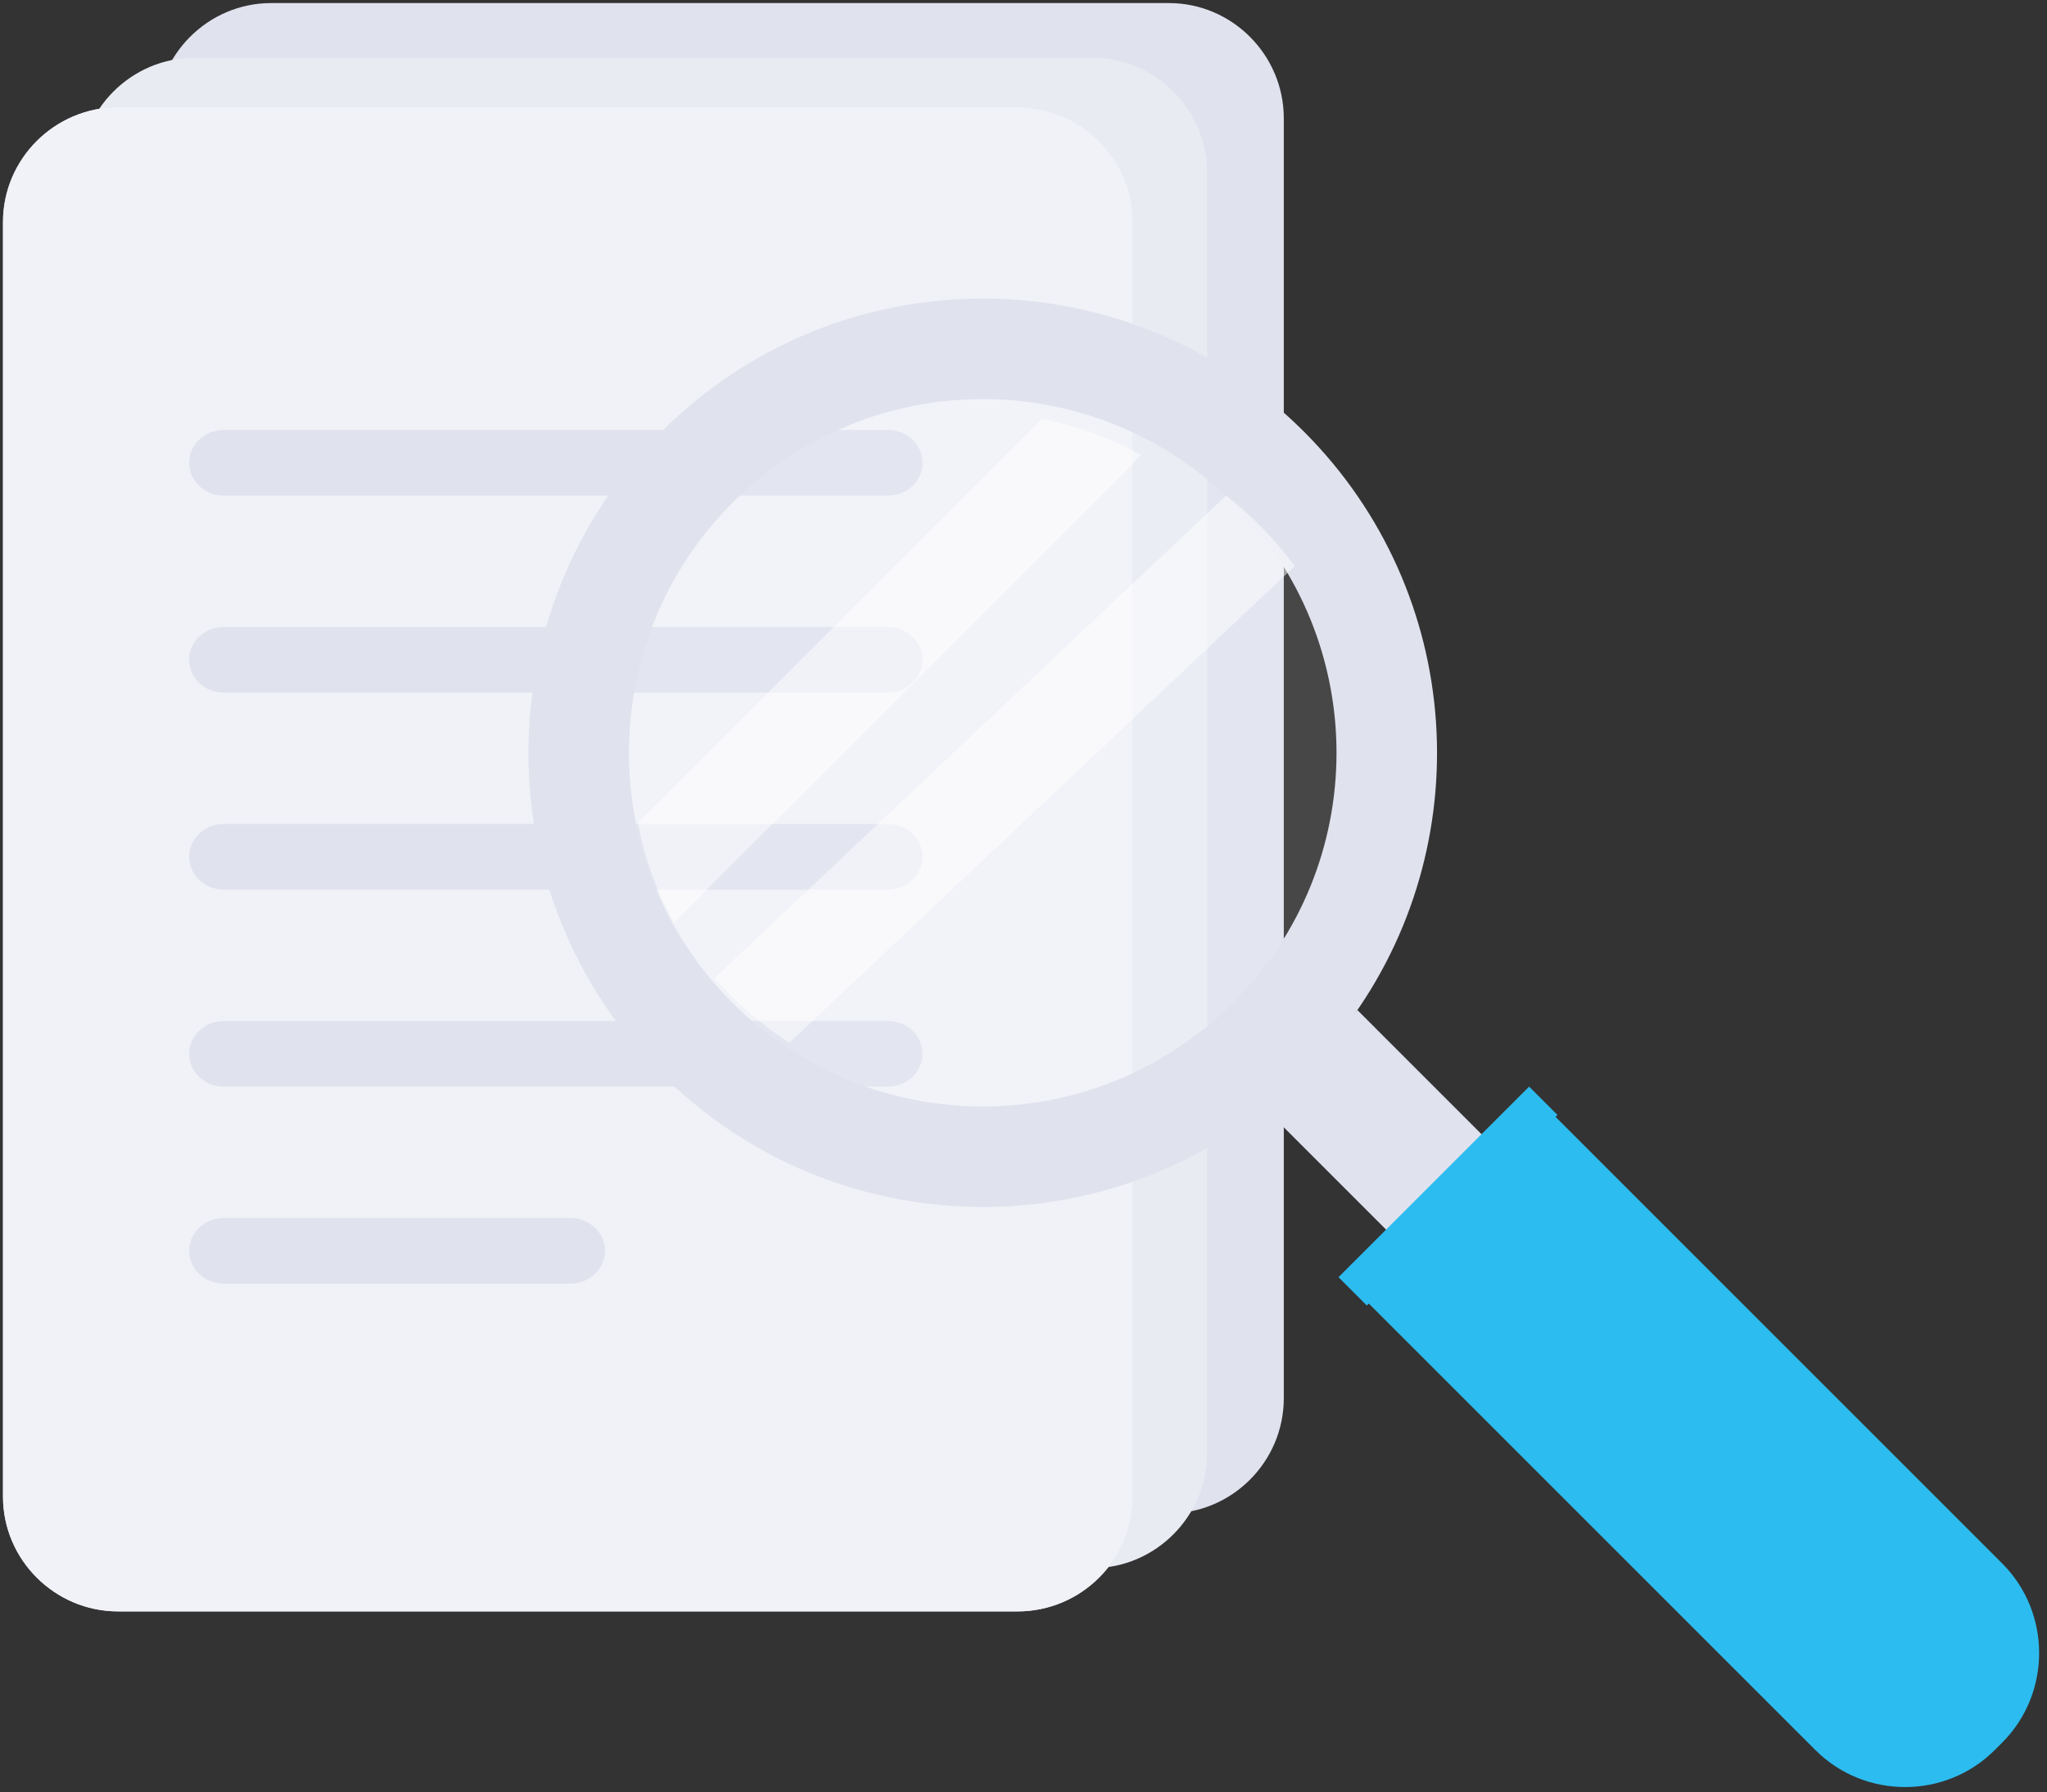<svg width="185" height="162" viewBox="0 0 185 162" fill="none" xmlns="http://www.w3.org/2000/svg">
<rect x="0" y="0" width="185" height="162" fill="#333333" stroke="none"/>
<path fill-rule="evenodd" clip-rule="evenodd" d="M105.638 136.808H24.506C18.795 136.808 14.121 132.12 14.121 126.391V10.693C14.121 4.963 18.795 0.277 24.506 0.277H105.638C111.35 0.277 116.025 4.963 116.025 10.693V126.391C116.025 132.12 111.35 136.808 105.638 136.808Z" fill="#E0E2EE"/>
<path fill-rule="evenodd" clip-rule="evenodd" d="M98.712 141.754H17.58C11.87 141.754 7.195 137.066 7.195 131.336V15.638C7.195 9.908 11.87 5.223 17.58 5.223H98.712C104.425 5.223 109.099 9.908 109.099 15.638V131.336C109.099 137.066 104.425 141.754 98.712 141.754Z" fill="#E8EBF2"/>
<path fill-rule="evenodd" clip-rule="evenodd" d="M91.975 145.661H10.676C4.954 145.661 0.27 140.992 0.27 135.286V20.068C0.27 14.362 4.954 9.695 10.676 9.695H91.975C97.7 9.695 102.384 14.362 102.384 20.068V135.286C102.384 140.992 97.7 145.661 91.975 145.661Z" fill="#D8DBEA"/>
<path fill-rule="evenodd" clip-rule="evenodd" d="M91.975 145.661H10.676C4.954 145.661 0.27 140.992 0.27 135.286V20.068C0.27 14.362 4.954 9.695 10.676 9.695H91.975C97.7 9.695 102.384 14.362 102.384 20.068V135.286C102.384 140.992 97.7 145.661 91.975 145.661Z" fill="#F1F2F7"/>
<path fill-rule="evenodd" clip-rule="evenodd" d="M80.258 44.799H20.209C18.494 44.799 17.09 43.464 17.09 41.833C17.09 40.199 18.494 38.863 20.209 38.863H80.258C81.973 38.863 83.377 40.199 83.377 41.833C83.377 43.464 81.973 44.799 80.258 44.799Z" fill="#E0E2EE"/>
<path fill-rule="evenodd" clip-rule="evenodd" d="M80.258 62.608H20.209C18.494 62.608 17.09 61.273 17.09 59.641C17.09 58.007 18.494 56.672 20.209 56.672H80.258C81.973 56.672 83.377 58.007 83.377 59.641C83.377 61.273 81.973 62.608 80.258 62.608Z" fill="#E0E2EE"/>
<path fill-rule="evenodd" clip-rule="evenodd" d="M80.258 80.417H20.209C18.494 80.417 17.09 79.081 17.09 77.45C17.09 75.818 18.494 74.481 20.209 74.481H80.258C81.973 74.481 83.377 75.818 83.377 77.45C83.377 79.081 81.973 80.417 80.258 80.417Z" fill="#E0E2EE"/>
<path fill-rule="evenodd" clip-rule="evenodd" d="M80.258 98.225H20.209C18.494 98.225 17.09 96.89 17.09 95.258C17.09 93.624 18.494 92.289 20.209 92.289H80.258C81.973 92.289 83.377 93.624 83.377 95.258C83.377 96.89 81.973 98.225 80.258 98.225Z" fill="#E0E2EE"/>
<path fill-rule="evenodd" clip-rule="evenodd" d="M51.553 116.034H20.222C18.5 116.034 17.09 114.698 17.09 113.067C17.09 111.433 18.5 110.098 20.222 110.098H51.553C53.276 110.098 54.685 111.433 54.685 113.067C54.685 114.698 53.276 116.034 51.553 116.034Z" fill="#E0E2EE"/>
<path fill-rule="evenodd" clip-rule="evenodd" d="M114.791 93.015C102.783 105.02 84.194 106.375 70.699 97.106C68.974 95.9 67.332 94.546 65.801 93.015C65.013 92.23 64.271 91.419 63.571 90.566C62.171 88.861 60.944 87.044 59.94 85.166C58.17 81.994 56.966 78.628 56.309 75.149C54.189 64.239 57.359 52.495 65.801 44.057C74.264 35.593 86.01 32.444 96.922 34.543C100.399 35.221 103.768 36.424 106.94 38.173C108.821 39.201 110.614 40.426 112.321 41.826C113.172 42.523 113.983 43.269 114.768 44.057C116.301 45.587 117.676 47.226 118.86 48.953C128.133 62.444 126.776 81.032 114.791 93.015Z" fill="white" fill-opacity="0.1"/>
<path fill-rule="evenodd" clip-rule="evenodd" d="M111.432 90.65C98.939 103.145 78.695 103.142 66.2 90.65C53.722 78.172 53.722 57.925 66.217 45.433C78.695 32.955 98.939 32.955 111.418 45.433C123.91 57.925 123.91 78.172 111.432 90.65ZM117.843 39.014C101.808 22.98 75.824 22.98 59.789 39.014C43.757 55.047 43.743 81.047 59.775 97.082C74.369 111.671 97.243 112.987 113.331 101.008C114.902 99.837 116.415 98.523 117.859 97.082C119.3 95.638 120.614 94.125 121.783 92.554C133.761 76.463 132.434 53.606 117.843 39.014Z" fill="#E0E2EE"/>
<path fill-rule="evenodd" clip-rule="evenodd" d="M180.947 157.524L180.274 158.197C175.82 162.653 168.527 162.653 164.072 158.197L122.949 117.075L139.825 100.199L180.947 141.322C185.403 145.777 185.403 153.068 180.947 157.524Z" fill="#2CBCEF"/>
<path fill-rule="evenodd" clip-rule="evenodd" d="M122.668 91.297L134.819 103.449L126.192 112.073L114.043 99.921C115.646 98.726 117.188 97.386 118.664 95.915C120.134 94.445 121.474 92.9 122.668 91.297Z" fill="#E0E2EE"/>
<path fill-rule="evenodd" clip-rule="evenodd" d="M180.33 140.818L163.562 157.584L160.543 154.563L177.309 137.797L180.33 140.818Z" fill="#2CBCEF"/>
<path fill-rule="evenodd" clip-rule="evenodd" d="M140.756 100.782L123.528 118.01L120.969 115.45L138.196 98.223L140.756 100.782Z" fill="#2CBCEF"/>
<path fill-rule="evenodd" clip-rule="evenodd" d="M103.163 41.135L60.914 83.381C59.323 80.53 58.241 77.504 57.652 74.376L94.157 37.871C97.283 38.482 100.311 39.562 103.163 41.135Z" fill="white" fill-opacity="0.5"/>
<path fill-rule="evenodd" clip-rule="evenodd" d="M117.014 51.177L71.338 94.265C69.703 93.188 68.146 91.976 66.694 90.606C65.946 89.901 65.24 89.178 64.578 88.414L110.81 44.797C111.62 45.423 112.389 46.09 113.134 46.795C114.585 48.165 115.892 49.631 117.014 51.177Z" fill="white" fill-opacity="0.5"/>
</svg>
